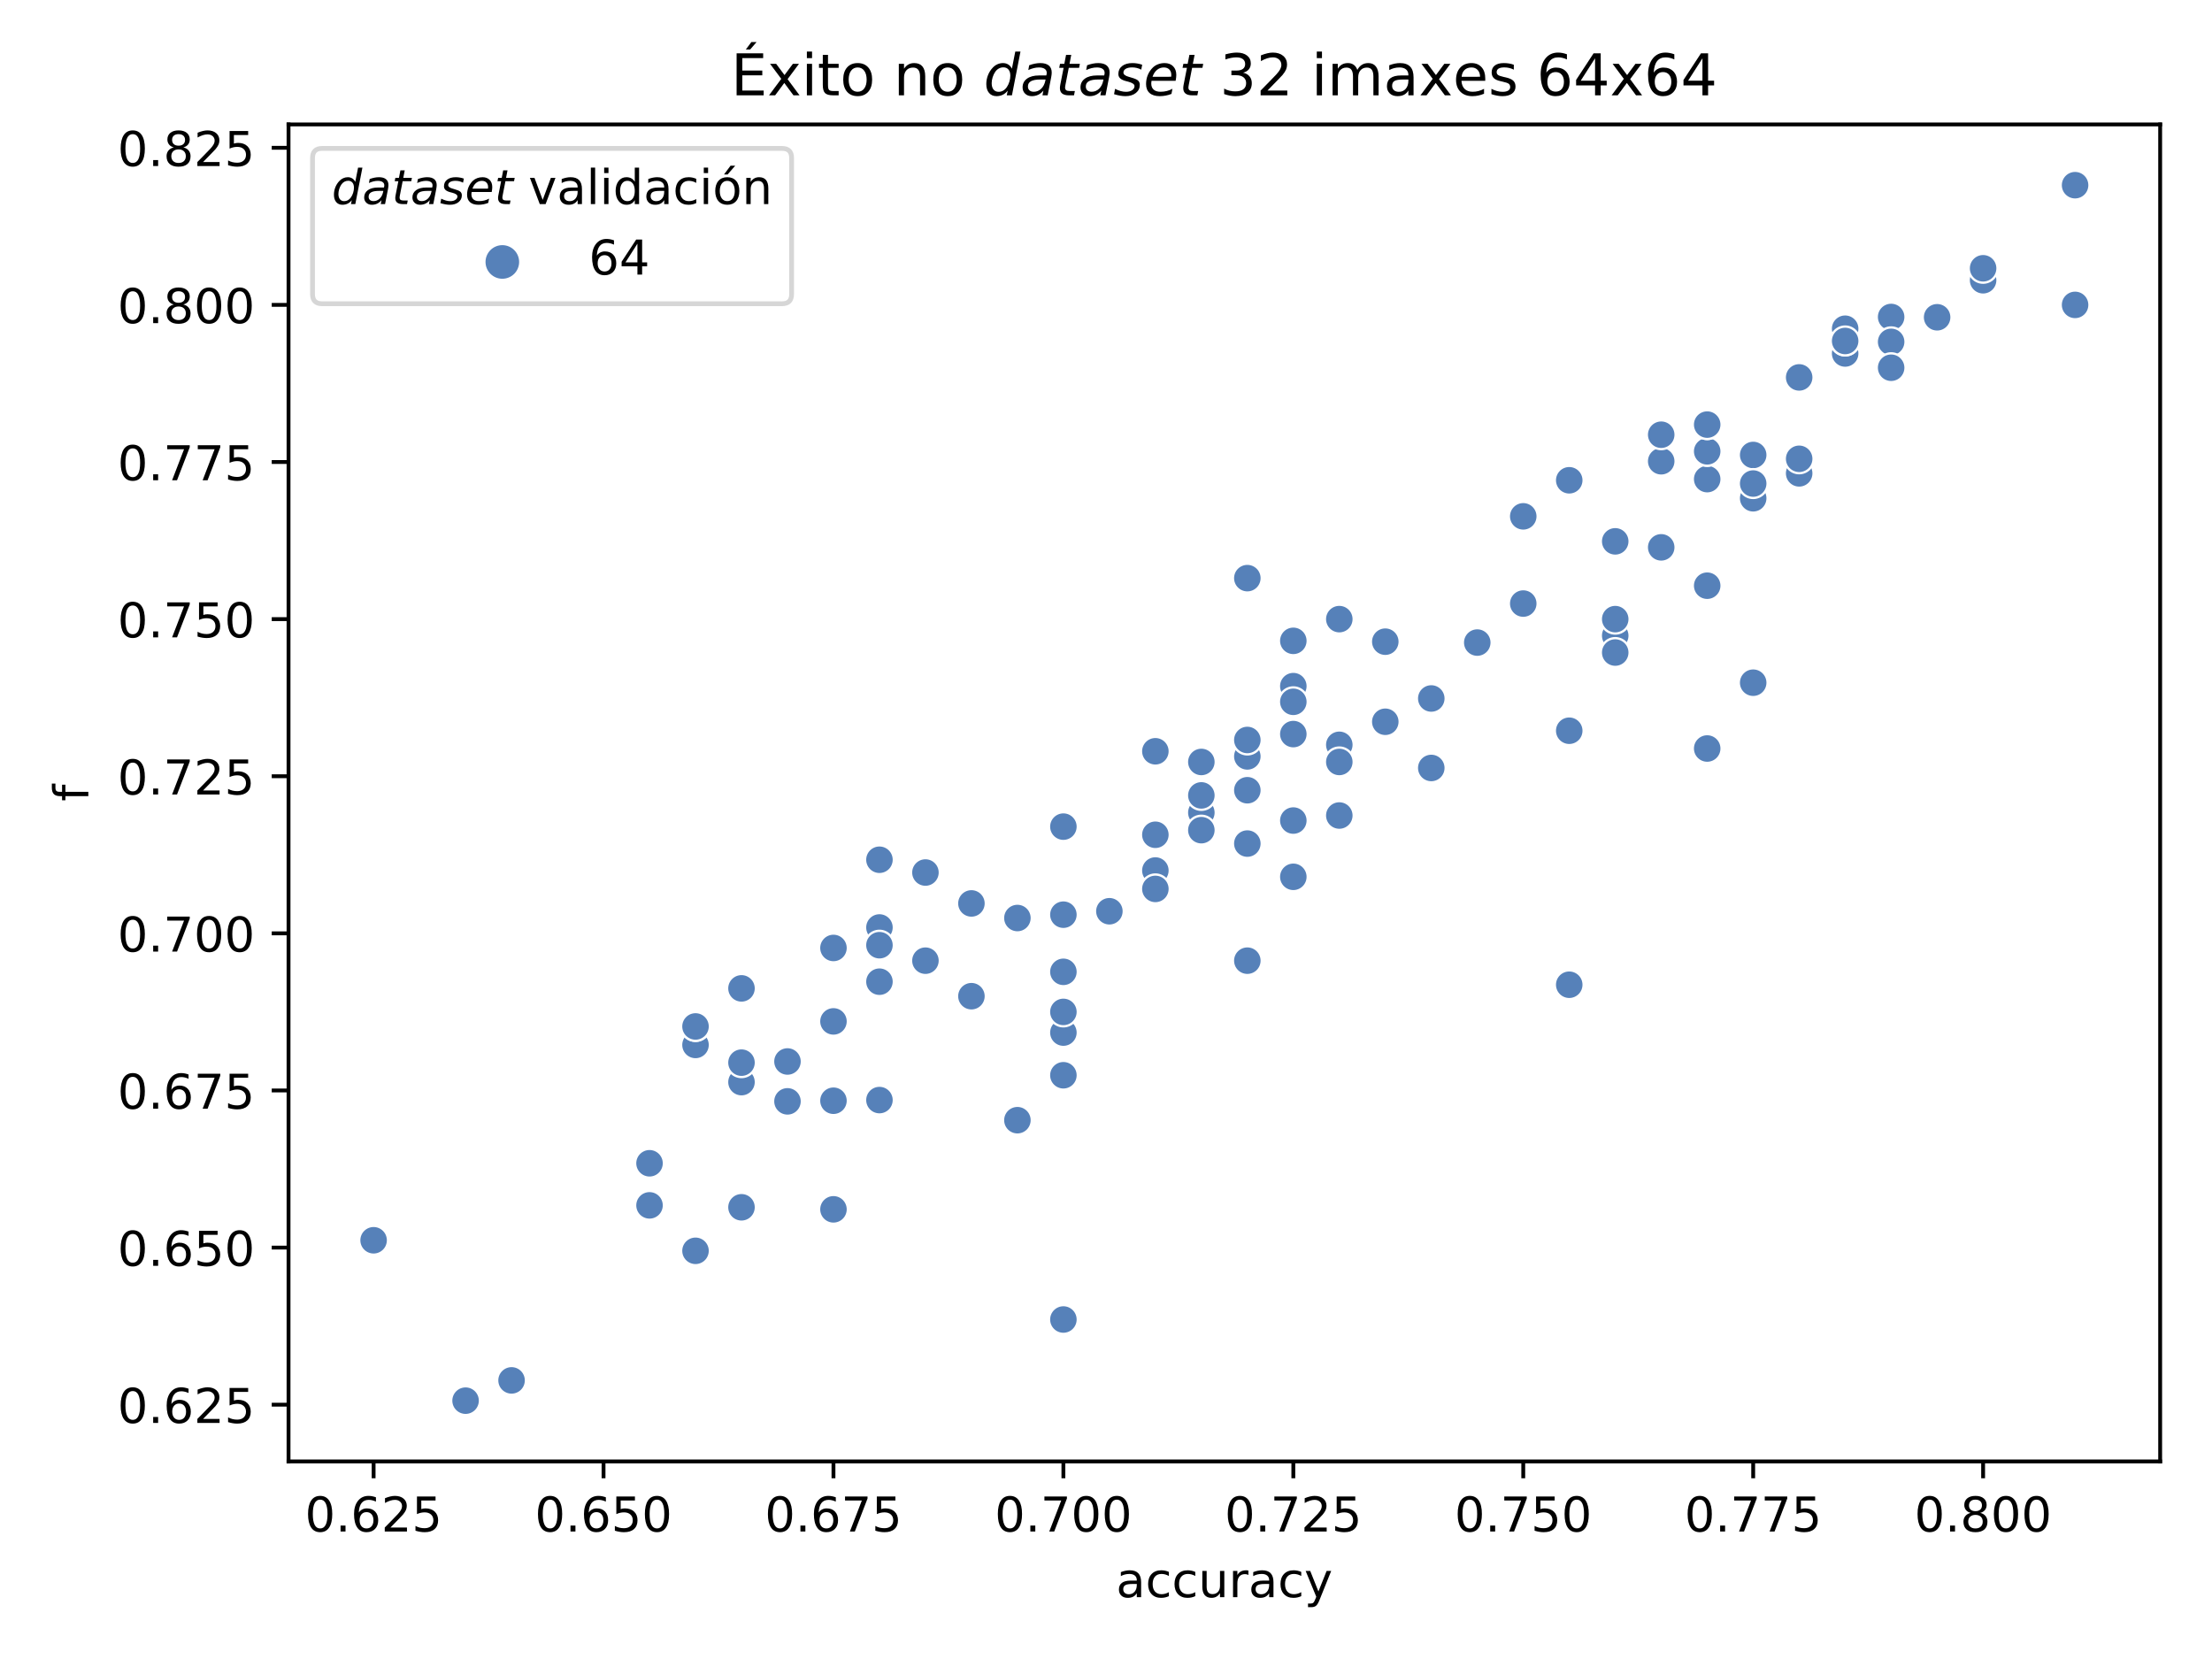 <?xml version="1.0" encoding="utf-8" standalone="no"?>
<!DOCTYPE svg PUBLIC "-//W3C//DTD SVG 1.1//EN"
  "http://www.w3.org/Graphics/SVG/1.1/DTD/svg11.dtd">
<!-- Created with matplotlib (https://matplotlib.org/) -->
<svg height="345.6pt" version="1.1" viewBox="0 0 460.8 345.6" width="460.8pt" xmlns="http://www.w3.org/2000/svg" xmlns:xlink="http://www.w3.org/1999/xlink">
 <defs>
  <style type="text/css">
*{stroke-linecap:butt;stroke-linejoin:round;}
  </style>
 </defs>
 <g id="figure_1">
  <g id="patch_1">
   <path d="M 0 345.6 
L 460.8 345.6 
L 460.8 0 
L 0 0 
z
" style="fill:#ffffff;"/>
  </g>
  <g id="axes_1">
   <g id="patch_2">
    <path d="M 60.106 304.444 
L 450 304.444 
L 450 25.918 
L 60.106 25.918 
z
" style="fill:#ffffff;"/>
   </g>
   <g id="PathCollection_1">
    <defs>
     <path d="M 0 3 
C 0.796 3 1.559 2.684 2.121 2.121 
C 2.684 1.559 3 0.796 3 0 
C 3 -0.796 2.684 -1.559 2.121 -2.121 
C 1.559 -2.684 0.796 -3 0 -3 
C -0.796 -3 -1.559 -2.684 -2.121 -2.121 
C -2.684 -1.559 -3 -0.796 -3 0 
C -3 0.796 -2.684 1.559 -2.121 2.121 
C -1.559 2.684 -0.796 3 0 3 
z
" id="C0_0_7fa4ba309f"/>
    </defs>
    <g clip-path="url(#pd3ec549fa6)">
     <use style="fill:#5681b9;stroke:#ffffff;stroke-width:0.48;" x="355.64" xlink:href="#C0_0_7fa4ba309f" y="99.809"/>
    </g>
    <g clip-path="url(#pd3ec549fa6)">
     <use style="fill:#5681b9;stroke:#ffffff;stroke-width:0.48;" x="326.901" xlink:href="#C0_0_7fa4ba309f" y="100.051"/>
    </g>
    <g clip-path="url(#pd3ec549fa6)">
     <use style="fill:#5681b9;stroke:#ffffff;stroke-width:0.48;" x="221.524" xlink:href="#C0_0_7fa4ba309f" y="274.878"/>
    </g>
    <g clip-path="url(#pd3ec549fa6)">
     <use style="fill:#5681b9;stroke:#ffffff;stroke-width:0.48;" x="432.278" xlink:href="#C0_0_7fa4ba309f" y="38.578"/>
    </g>
    <g clip-path="url(#pd3ec549fa6)">
     <use style="fill:#5681b9;stroke:#ffffff;stroke-width:0.48;" x="346.06" xlink:href="#C0_0_7fa4ba309f" y="96.088"/>
    </g>
    <g clip-path="url(#pd3ec549fa6)">
     <use style="fill:#5681b9;stroke:#ffffff;stroke-width:0.48;" x="269.423" xlink:href="#C0_0_7fa4ba309f" y="133.499"/>
    </g>
    <g clip-path="url(#pd3ec549fa6)">
     <use style="fill:#5681b9;stroke:#ffffff;stroke-width:0.48;" x="183.205" xlink:href="#C0_0_7fa4ba309f" y="179.101"/>
    </g>
    <g clip-path="url(#pd3ec549fa6)">
     <use style="fill:#5681b9;stroke:#ffffff;stroke-width:0.48;" x="326.901" xlink:href="#C0_0_7fa4ba309f" y="205.138"/>
    </g>
    <g clip-path="url(#pd3ec549fa6)">
     <use style="fill:#5681b9;stroke:#ffffff;stroke-width:0.48;" x="279.002" xlink:href="#C0_0_7fa4ba309f" y="169.887"/>
    </g>
    <g clip-path="url(#pd3ec549fa6)">
     <use style="fill:#5681b9;stroke:#ffffff;stroke-width:0.48;" x="259.843" xlink:href="#C0_0_7fa4ba309f" y="120.436"/>
    </g>
    <g clip-path="url(#pd3ec549fa6)">
     <use style="fill:#5681b9;stroke:#ffffff;stroke-width:0.48;" x="384.379" xlink:href="#C0_0_7fa4ba309f" y="73.635"/>
    </g>
    <g clip-path="url(#pd3ec549fa6)">
     <use style="fill:#5681b9;stroke:#ffffff;stroke-width:0.48;" x="77.829" xlink:href="#C0_0_7fa4ba309f" y="258.371"/>
    </g>
    <g clip-path="url(#pd3ec549fa6)">
     <use style="fill:#5681b9;stroke:#ffffff;stroke-width:0.48;" x="259.843" xlink:href="#C0_0_7fa4ba309f" y="164.621"/>
    </g>
    <g clip-path="url(#pd3ec549fa6)">
     <use style="fill:#5681b9;stroke:#ffffff;stroke-width:0.48;" x="211.944" xlink:href="#C0_0_7fa4ba309f" y="233.356"/>
    </g>
    <g clip-path="url(#pd3ec549fa6)">
     <use style="fill:#5681b9;stroke:#ffffff;stroke-width:0.48;" x="355.64" xlink:href="#C0_0_7fa4ba309f" y="122.011"/>
    </g>
    <g clip-path="url(#pd3ec549fa6)">
     <use style="fill:#5681b9;stroke:#ffffff;stroke-width:0.48;" x="326.901" xlink:href="#C0_0_7fa4ba309f" y="152.225"/>
    </g>
    <g clip-path="url(#pd3ec549fa6)">
     <use style="fill:#5681b9;stroke:#ffffff;stroke-width:0.48;" x="355.64" xlink:href="#C0_0_7fa4ba309f" y="155.928"/>
    </g>
    <g clip-path="url(#pd3ec549fa6)">
     <use style="fill:#5681b9;stroke:#ffffff;stroke-width:0.48;" x="259.843" xlink:href="#C0_0_7fa4ba309f" y="157.573"/>
    </g>
    <g clip-path="url(#pd3ec549fa6)">
     <use style="fill:#5681b9;stroke:#ffffff;stroke-width:0.48;" x="393.959" xlink:href="#C0_0_7fa4ba309f" y="66.033"/>
    </g>
    <g clip-path="url(#pd3ec549fa6)">
     <use style="fill:#5681b9;stroke:#ffffff;stroke-width:0.48;" x="355.64" xlink:href="#C0_0_7fa4ba309f" y="94.021"/>
    </g>
    <g clip-path="url(#pd3ec549fa6)">
     <use style="fill:#5681b9;stroke:#ffffff;stroke-width:0.48;" x="384.379" xlink:href="#C0_0_7fa4ba309f" y="71.032"/>
    </g>
    <g clip-path="url(#pd3ec549fa6)">
     <use style="fill:#5681b9;stroke:#ffffff;stroke-width:0.48;" x="259.843" xlink:href="#C0_0_7fa4ba309f" y="175.731"/>
    </g>
    <g clip-path="url(#pd3ec549fa6)">
     <use style="fill:#5681b9;stroke:#ffffff;stroke-width:0.48;" x="144.887" xlink:href="#C0_0_7fa4ba309f" y="260.568"/>
    </g>
    <g clip-path="url(#pd3ec549fa6)">
     <use style="fill:#5681b9;stroke:#ffffff;stroke-width:0.48;" x="298.162" xlink:href="#C0_0_7fa4ba309f" y="145.505"/>
    </g>
    <g clip-path="url(#pd3ec549fa6)">
     <use style="fill:#5681b9;stroke:#ffffff;stroke-width:0.48;" x="240.684" xlink:href="#C0_0_7fa4ba309f" y="181.342"/>
    </g>
    <g clip-path="url(#pd3ec549fa6)">
     <use style="fill:#5681b9;stroke:#ffffff;stroke-width:0.48;" x="240.684" xlink:href="#C0_0_7fa4ba309f" y="181.342"/>
    </g>
    <g clip-path="url(#pd3ec549fa6)">
     <use style="fill:#5681b9;stroke:#ffffff;stroke-width:0.48;" x="240.684" xlink:href="#C0_0_7fa4ba309f" y="185.177"/>
    </g>
    <g clip-path="url(#pd3ec549fa6)">
     <use style="fill:#5681b9;stroke:#ffffff;stroke-width:0.48;" x="154.466" xlink:href="#C0_0_7fa4ba309f" y="205.897"/>
    </g>
    <g clip-path="url(#pd3ec549fa6)">
     <use style="fill:#5681b9;stroke:#ffffff;stroke-width:0.48;" x="221.524" xlink:href="#C0_0_7fa4ba309f" y="210.799"/>
    </g>
    <g clip-path="url(#pd3ec549fa6)">
     <use style="fill:#5681b9;stroke:#ffffff;stroke-width:0.48;" x="135.307" xlink:href="#C0_0_7fa4ba309f" y="251.1"/>
    </g>
    <g clip-path="url(#pd3ec549fa6)">
     <use style="fill:#5681b9;stroke:#ffffff;stroke-width:0.48;" x="384.379" xlink:href="#C0_0_7fa4ba309f" y="68.479"/>
    </g>
    <g clip-path="url(#pd3ec549fa6)">
     <use style="fill:#5681b9;stroke:#ffffff;stroke-width:0.48;" x="384.379" xlink:href="#C0_0_7fa4ba309f" y="71.032"/>
    </g>
    <g clip-path="url(#pd3ec549fa6)">
     <use style="fill:#5681b9;stroke:#ffffff;stroke-width:0.48;" x="346.06" xlink:href="#C0_0_7fa4ba309f" y="114.022"/>
    </g>
    <g clip-path="url(#pd3ec549fa6)">
     <use style="fill:#5681b9;stroke:#ffffff;stroke-width:0.48;" x="183.205" xlink:href="#C0_0_7fa4ba309f" y="204.504"/>
    </g>
    <g clip-path="url(#pd3ec549fa6)">
     <use style="fill:#5681b9;stroke:#ffffff;stroke-width:0.48;" x="202.365" xlink:href="#C0_0_7fa4ba309f" y="207.526"/>
    </g>
    <g clip-path="url(#pd3ec549fa6)">
     <use style="fill:#5681b9;stroke:#ffffff;stroke-width:0.48;" x="374.799" xlink:href="#C0_0_7fa4ba309f" y="98.607"/>
    </g>
    <g clip-path="url(#pd3ec549fa6)">
     <use style="fill:#5681b9;stroke:#ffffff;stroke-width:0.48;" x="374.799" xlink:href="#C0_0_7fa4ba309f" y="78.621"/>
    </g>
    <g clip-path="url(#pd3ec549fa6)">
     <use style="fill:#5681b9;stroke:#ffffff;stroke-width:0.48;" x="403.538" xlink:href="#C0_0_7fa4ba309f" y="66.095"/>
    </g>
    <g clip-path="url(#pd3ec549fa6)">
     <use style="fill:#5681b9;stroke:#ffffff;stroke-width:0.48;" x="279.002" xlink:href="#C0_0_7fa4ba309f" y="128.975"/>
    </g>
    <g clip-path="url(#pd3ec549fa6)">
     <use style="fill:#5681b9;stroke:#ffffff;stroke-width:0.48;" x="144.887" xlink:href="#C0_0_7fa4ba309f" y="217.681"/>
    </g>
    <g clip-path="url(#pd3ec549fa6)">
     <use style="fill:#5681b9;stroke:#ffffff;stroke-width:0.48;" x="269.423" xlink:href="#C0_0_7fa4ba309f" y="142.935"/>
    </g>
    <g clip-path="url(#pd3ec549fa6)">
     <use style="fill:#5681b9;stroke:#ffffff;stroke-width:0.48;" x="317.321" xlink:href="#C0_0_7fa4ba309f" y="107.563"/>
    </g>
    <g clip-path="url(#pd3ec549fa6)">
     <use style="fill:#5681b9;stroke:#ffffff;stroke-width:0.48;" x="183.205" xlink:href="#C0_0_7fa4ba309f" y="229.167"/>
    </g>
    <g clip-path="url(#pd3ec549fa6)">
     <use style="fill:#5681b9;stroke:#ffffff;stroke-width:0.48;" x="240.684" xlink:href="#C0_0_7fa4ba309f" y="173.898"/>
    </g>
    <g clip-path="url(#pd3ec549fa6)">
     <use style="fill:#5681b9;stroke:#ffffff;stroke-width:0.48;" x="365.22" xlink:href="#C0_0_7fa4ba309f" y="142.218"/>
    </g>
    <g clip-path="url(#pd3ec549fa6)">
     <use style="fill:#5681b9;stroke:#ffffff;stroke-width:0.48;" x="298.162" xlink:href="#C0_0_7fa4ba309f" y="159.982"/>
    </g>
    <g clip-path="url(#pd3ec549fa6)">
     <use style="fill:#5681b9;stroke:#ffffff;stroke-width:0.48;" x="173.626" xlink:href="#C0_0_7fa4ba309f" y="197.478"/>
    </g>
    <g clip-path="url(#pd3ec549fa6)">
     <use style="fill:#5681b9;stroke:#ffffff;stroke-width:0.48;" x="288.582" xlink:href="#C0_0_7fa4ba309f" y="133.673"/>
    </g>
    <g clip-path="url(#pd3ec549fa6)">
     <use style="fill:#5681b9;stroke:#ffffff;stroke-width:0.48;" x="365.22" xlink:href="#C0_0_7fa4ba309f" y="94.779"/>
    </g>
    <g clip-path="url(#pd3ec549fa6)">
     <use style="fill:#5681b9;stroke:#ffffff;stroke-width:0.48;" x="259.843" xlink:href="#C0_0_7fa4ba309f" y="200.126"/>
    </g>
    <g clip-path="url(#pd3ec549fa6)">
     <use style="fill:#5681b9;stroke:#ffffff;stroke-width:0.48;" x="250.263" xlink:href="#C0_0_7fa4ba309f" y="169.282"/>
    </g>
    <g clip-path="url(#pd3ec549fa6)">
     <use style="fill:#5681b9;stroke:#ffffff;stroke-width:0.48;" x="183.205" xlink:href="#C0_0_7fa4ba309f" y="193.21"/>
    </g>
    <g clip-path="url(#pd3ec549fa6)">
     <use style="fill:#5681b9;stroke:#ffffff;stroke-width:0.48;" x="192.785" xlink:href="#C0_0_7fa4ba309f" y="200.126"/>
    </g>
    <g clip-path="url(#pd3ec549fa6)">
     <use style="fill:#5681b9;stroke:#ffffff;stroke-width:0.48;" x="250.263" xlink:href="#C0_0_7fa4ba309f" y="165.696"/>
    </g>
    <g clip-path="url(#pd3ec549fa6)">
     <use style="fill:#5681b9;stroke:#ffffff;stroke-width:0.48;" x="355.64" xlink:href="#C0_0_7fa4ba309f" y="94.021"/>
    </g>
    <g clip-path="url(#pd3ec549fa6)">
     <use style="fill:#5681b9;stroke:#ffffff;stroke-width:0.48;" x="336.481" xlink:href="#C0_0_7fa4ba309f" y="132.42"/>
    </g>
    <g clip-path="url(#pd3ec549fa6)">
     <use style="fill:#5681b9;stroke:#ffffff;stroke-width:0.48;" x="336.481" xlink:href="#C0_0_7fa4ba309f" y="128.975"/>
    </g>
    <g clip-path="url(#pd3ec549fa6)">
     <use style="fill:#5681b9;stroke:#ffffff;stroke-width:0.48;" x="221.524" xlink:href="#C0_0_7fa4ba309f" y="202.449"/>
    </g>
    <g clip-path="url(#pd3ec549fa6)">
     <use style="fill:#5681b9;stroke:#ffffff;stroke-width:0.48;" x="173.626" xlink:href="#C0_0_7fa4ba309f" y="251.927"/>
    </g>
    <g clip-path="url(#pd3ec549fa6)">
     <use style="fill:#5681b9;stroke:#ffffff;stroke-width:0.48;" x="269.423" xlink:href="#C0_0_7fa4ba309f" y="152.923"/>
    </g>
    <g clip-path="url(#pd3ec549fa6)">
     <use style="fill:#5681b9;stroke:#ffffff;stroke-width:0.48;" x="269.423" xlink:href="#C0_0_7fa4ba309f" y="182.658"/>
    </g>
    <g clip-path="url(#pd3ec549fa6)">
     <use style="fill:#5681b9;stroke:#ffffff;stroke-width:0.48;" x="269.423" xlink:href="#C0_0_7fa4ba309f" y="142.935"/>
    </g>
    <g clip-path="url(#pd3ec549fa6)">
     <use style="fill:#5681b9;stroke:#ffffff;stroke-width:0.48;" x="393.959" xlink:href="#C0_0_7fa4ba309f" y="66.033"/>
    </g>
    <g clip-path="url(#pd3ec549fa6)">
     <use style="fill:#5681b9;stroke:#ffffff;stroke-width:0.48;" x="259.843" xlink:href="#C0_0_7fa4ba309f" y="157.573"/>
    </g>
    <g clip-path="url(#pd3ec549fa6)">
     <use style="fill:#5681b9;stroke:#ffffff;stroke-width:0.48;" x="202.365" xlink:href="#C0_0_7fa4ba309f" y="188.2"/>
    </g>
    <g clip-path="url(#pd3ec549fa6)">
     <use style="fill:#5681b9;stroke:#ffffff;stroke-width:0.48;" x="144.887" xlink:href="#C0_0_7fa4ba309f" y="213.829"/>
    </g>
    <g clip-path="url(#pd3ec549fa6)">
     <use style="fill:#5681b9;stroke:#ffffff;stroke-width:0.48;" x="154.466" xlink:href="#C0_0_7fa4ba309f" y="225.424"/>
    </g>
    <g clip-path="url(#pd3ec549fa6)">
     <use style="fill:#5681b9;stroke:#ffffff;stroke-width:0.48;" x="336.481" xlink:href="#C0_0_7fa4ba309f" y="112.772"/>
    </g>
    <g clip-path="url(#pd3ec549fa6)">
     <use style="fill:#5681b9;stroke:#ffffff;stroke-width:0.48;" x="144.887" xlink:href="#C0_0_7fa4ba309f" y="213.829"/>
    </g>
    <g clip-path="url(#pd3ec549fa6)">
     <use style="fill:#5681b9;stroke:#ffffff;stroke-width:0.48;" x="173.626" xlink:href="#C0_0_7fa4ba309f" y="229.302"/>
    </g>
    <g clip-path="url(#pd3ec549fa6)">
     <use style="fill:#5681b9;stroke:#ffffff;stroke-width:0.48;" x="288.582" xlink:href="#C0_0_7fa4ba309f" y="150.356"/>
    </g>
    <g clip-path="url(#pd3ec549fa6)">
     <use style="fill:#5681b9;stroke:#ffffff;stroke-width:0.48;" x="307.741" xlink:href="#C0_0_7fa4ba309f" y="133.86"/>
    </g>
    <g clip-path="url(#pd3ec549fa6)">
     <use style="fill:#5681b9;stroke:#ffffff;stroke-width:0.48;" x="221.524" xlink:href="#C0_0_7fa4ba309f" y="215.105"/>
    </g>
    <g clip-path="url(#pd3ec549fa6)">
     <use style="fill:#5681b9;stroke:#ffffff;stroke-width:0.48;" x="393.959" xlink:href="#C0_0_7fa4ba309f" y="71.216"/>
    </g>
    <g clip-path="url(#pd3ec549fa6)">
     <use style="fill:#5681b9;stroke:#ffffff;stroke-width:0.48;" x="192.785" xlink:href="#C0_0_7fa4ba309f" y="181.764"/>
    </g>
    <g clip-path="url(#pd3ec549fa6)">
     <use style="fill:#5681b9;stroke:#ffffff;stroke-width:0.48;" x="259.843" xlink:href="#C0_0_7fa4ba309f" y="157.573"/>
    </g>
    <g clip-path="url(#pd3ec549fa6)">
     <use style="fill:#5681b9;stroke:#ffffff;stroke-width:0.48;" x="365.22" xlink:href="#C0_0_7fa4ba309f" y="103.798"/>
    </g>
    <g clip-path="url(#pd3ec549fa6)">
     <use style="fill:#5681b9;stroke:#ffffff;stroke-width:0.48;" x="192.785" xlink:href="#C0_0_7fa4ba309f" y="200.126"/>
    </g>
    <g clip-path="url(#pd3ec549fa6)">
     <use style="fill:#5681b9;stroke:#ffffff;stroke-width:0.48;" x="365.22" xlink:href="#C0_0_7fa4ba309f" y="100.731"/>
    </g>
    <g clip-path="url(#pd3ec549fa6)">
     <use style="fill:#5681b9;stroke:#ffffff;stroke-width:0.48;" x="413.118" xlink:href="#C0_0_7fa4ba309f" y="58.381"/>
    </g>
    <g clip-path="url(#pd3ec549fa6)">
     <use style="fill:#5681b9;stroke:#ffffff;stroke-width:0.48;" x="317.321" xlink:href="#C0_0_7fa4ba309f" y="125.734"/>
    </g>
    <g clip-path="url(#pd3ec549fa6)">
     <use style="fill:#5681b9;stroke:#ffffff;stroke-width:0.48;" x="250.263" xlink:href="#C0_0_7fa4ba309f" y="158.729"/>
    </g>
    <g clip-path="url(#pd3ec549fa6)">
     <use style="fill:#5681b9;stroke:#ffffff;stroke-width:0.48;" x="279.002" xlink:href="#C0_0_7fa4ba309f" y="155.158"/>
    </g>
    <g clip-path="url(#pd3ec549fa6)">
     <use style="fill:#5681b9;stroke:#ffffff;stroke-width:0.48;" x="269.423" xlink:href="#C0_0_7fa4ba309f" y="146.201"/>
    </g>
    <g clip-path="url(#pd3ec549fa6)">
     <use style="fill:#5681b9;stroke:#ffffff;stroke-width:0.48;" x="413.118" xlink:href="#C0_0_7fa4ba309f" y="55.889"/>
    </g>
    <g clip-path="url(#pd3ec549fa6)">
     <use style="fill:#5681b9;stroke:#ffffff;stroke-width:0.48;" x="374.799" xlink:href="#C0_0_7fa4ba309f" y="78.621"/>
    </g>
    <g clip-path="url(#pd3ec549fa6)">
     <use style="fill:#5681b9;stroke:#ffffff;stroke-width:0.48;" x="221.524" xlink:href="#C0_0_7fa4ba309f" y="172.202"/>
    </g>
    <g clip-path="url(#pd3ec549fa6)">
     <use style="fill:#5681b9;stroke:#ffffff;stroke-width:0.48;" x="164.046" xlink:href="#C0_0_7fa4ba309f" y="229.432"/>
    </g>
    <g clip-path="url(#pd3ec549fa6)">
     <use style="fill:#5681b9;stroke:#ffffff;stroke-width:0.48;" x="96.988" xlink:href="#C0_0_7fa4ba309f" y="291.783"/>
    </g>
    <g clip-path="url(#pd3ec549fa6)">
     <use style="fill:#5681b9;stroke:#ffffff;stroke-width:0.48;" x="250.263" xlink:href="#C0_0_7fa4ba309f" y="172.94"/>
    </g>
    <g clip-path="url(#pd3ec549fa6)">
     <use style="fill:#5681b9;stroke:#ffffff;stroke-width:0.48;" x="221.524" xlink:href="#C0_0_7fa4ba309f" y="210.799"/>
    </g>
    <g clip-path="url(#pd3ec549fa6)">
     <use style="fill:#5681b9;stroke:#ffffff;stroke-width:0.48;" x="183.205" xlink:href="#C0_0_7fa4ba309f" y="196.904"/>
    </g>
    <g clip-path="url(#pd3ec549fa6)">
     <use style="fill:#5681b9;stroke:#ffffff;stroke-width:0.48;" x="173.626" xlink:href="#C0_0_7fa4ba309f" y="212.775"/>
    </g>
    <g clip-path="url(#pd3ec549fa6)">
     <use style="fill:#5681b9;stroke:#ffffff;stroke-width:0.48;" x="135.307" xlink:href="#C0_0_7fa4ba309f" y="242.331"/>
    </g>
    <g clip-path="url(#pd3ec549fa6)">
     <use style="fill:#5681b9;stroke:#ffffff;stroke-width:0.48;" x="346.06" xlink:href="#C0_0_7fa4ba309f" y="90.559"/>
    </g>
    <g clip-path="url(#pd3ec549fa6)">
     <use style="fill:#5681b9;stroke:#ffffff;stroke-width:0.48;" x="269.423" xlink:href="#C0_0_7fa4ba309f" y="170.936"/>
    </g>
    <g clip-path="url(#pd3ec549fa6)">
     <use style="fill:#5681b9;stroke:#ffffff;stroke-width:0.48;" x="164.046" xlink:href="#C0_0_7fa4ba309f" y="221.126"/>
    </g>
    <g clip-path="url(#pd3ec549fa6)">
     <use style="fill:#5681b9;stroke:#ffffff;stroke-width:0.48;" x="317.321" xlink:href="#C0_0_7fa4ba309f" y="125.734"/>
    </g>
    <g clip-path="url(#pd3ec549fa6)">
     <use style="fill:#5681b9;stroke:#ffffff;stroke-width:0.48;" x="211.944" xlink:href="#C0_0_7fa4ba309f" y="191.241"/>
    </g>
    <g clip-path="url(#pd3ec549fa6)">
     <use style="fill:#5681b9;stroke:#ffffff;stroke-width:0.48;" x="336.481" xlink:href="#C0_0_7fa4ba309f" y="135.938"/>
    </g>
    <g clip-path="url(#pd3ec549fa6)">
     <use style="fill:#5681b9;stroke:#ffffff;stroke-width:0.48;" x="240.684" xlink:href="#C0_0_7fa4ba309f" y="156.504"/>
    </g>
    <g clip-path="url(#pd3ec549fa6)">
     <use style="fill:#5681b9;stroke:#ffffff;stroke-width:0.48;" x="154.466" xlink:href="#C0_0_7fa4ba309f" y="251.501"/>
    </g>
    <g clip-path="url(#pd3ec549fa6)">
     <use style="fill:#5681b9;stroke:#ffffff;stroke-width:0.48;" x="432.278" xlink:href="#C0_0_7fa4ba309f" y="63.515"/>
    </g>
    <g clip-path="url(#pd3ec549fa6)">
     <use style="fill:#5681b9;stroke:#ffffff;stroke-width:0.48;" x="221.524" xlink:href="#C0_0_7fa4ba309f" y="190.545"/>
    </g>
    <g clip-path="url(#pd3ec549fa6)">
     <use style="fill:#5681b9;stroke:#ffffff;stroke-width:0.48;" x="279.002" xlink:href="#C0_0_7fa4ba309f" y="158.729"/>
    </g>
    <g clip-path="url(#pd3ec549fa6)">
     <use style="fill:#5681b9;stroke:#ffffff;stroke-width:0.48;" x="183.205" xlink:href="#C0_0_7fa4ba309f" y="229.167"/>
    </g>
    <g clip-path="url(#pd3ec549fa6)">
     <use style="fill:#5681b9;stroke:#ffffff;stroke-width:0.48;" x="374.799" xlink:href="#C0_0_7fa4ba309f" y="95.577"/>
    </g>
    <g clip-path="url(#pd3ec549fa6)">
     <use style="fill:#5681b9;stroke:#ffffff;stroke-width:0.48;" x="221.524" xlink:href="#C0_0_7fa4ba309f" y="223.996"/>
    </g>
    <g clip-path="url(#pd3ec549fa6)">
     <use style="fill:#5681b9;stroke:#ffffff;stroke-width:0.48;" x="393.959" xlink:href="#C0_0_7fa4ba309f" y="76.607"/>
    </g>
    <g clip-path="url(#pd3ec549fa6)">
     <use style="fill:#5681b9;stroke:#ffffff;stroke-width:0.48;" x="259.843" xlink:href="#C0_0_7fa4ba309f" y="154.151"/>
    </g>
    <g clip-path="url(#pd3ec549fa6)">
     <use style="fill:#5681b9;stroke:#ffffff;stroke-width:0.48;" x="154.466" xlink:href="#C0_0_7fa4ba309f" y="221.369"/>
    </g>
    <g clip-path="url(#pd3ec549fa6)">
     <use style="fill:#5681b9;stroke:#ffffff;stroke-width:0.48;" x="106.568" xlink:href="#C0_0_7fa4ba309f" y="287.561"/>
    </g>
    <g clip-path="url(#pd3ec549fa6)">
     <use style="fill:#5681b9;stroke:#ffffff;stroke-width:0.48;" x="231.104" xlink:href="#C0_0_7fa4ba309f" y="189.829"/>
    </g>
    <g clip-path="url(#pd3ec549fa6)">
     <use style="fill:#5681b9;stroke:#ffffff;stroke-width:0.48;" x="355.64" xlink:href="#C0_0_7fa4ba309f" y="88.452"/>
    </g>
    <g clip-path="url(#pd3ec549fa6)">
     <use style="fill:#5681b9;stroke:#ffffff;stroke-width:0.48;" x="355.64" xlink:href="#C0_0_7fa4ba309f" y="88.452"/>
    </g>
   </g>
   <g id="PathCollection_2"/>
   <g id="matplotlib.axis_1">
    <g id="xtick_1">
     <g id="line2d_1">
      <defs>
       <path d="M 0 0 
L 0 3.5 
" id="ma231763ccf" style="stroke:#000000;stroke-width:0.8;"/>
      </defs>
      <g>
       <use style="stroke:#000000;stroke-width:0.8;" x="77.829" xlink:href="#ma231763ccf" y="304.444"/>
      </g>
     </g>
     <g id="text_1">
      <!-- 0.625 -->
      <defs>
       <path d="M 31.781 66.406 
Q 24.172 66.406 20.328 58.906 
Q 16.5 51.422 16.5 36.375 
Q 16.5 21.391 20.328 13.891 
Q 24.172 6.391 31.781 6.391 
Q 39.453 6.391 43.281 13.891 
Q 47.125 21.391 47.125 36.375 
Q 47.125 51.422 43.281 58.906 
Q 39.453 66.406 31.781 66.406 
z
M 31.781 74.219 
Q 44.047 74.219 50.516 64.516 
Q 56.984 54.828 56.984 36.375 
Q 56.984 17.969 50.516 8.266 
Q 44.047 -1.422 31.781 -1.422 
Q 19.531 -1.422 13.062 8.266 
Q 6.594 17.969 6.594 36.375 
Q 6.594 54.828 13.062 64.516 
Q 19.531 74.219 31.781 74.219 
z
" id="DejaVuSans-48"/>
       <path d="M 10.688 12.406 
L 21 12.406 
L 21 0 
L 10.688 0 
z
" id="DejaVuSans-46"/>
       <path d="M 33.016 40.375 
Q 26.375 40.375 22.484 35.828 
Q 18.609 31.297 18.609 23.391 
Q 18.609 15.531 22.484 10.953 
Q 26.375 6.391 33.016 6.391 
Q 39.656 6.391 43.531 10.953 
Q 47.406 15.531 47.406 23.391 
Q 47.406 31.297 43.531 35.828 
Q 39.656 40.375 33.016 40.375 
z
M 52.594 71.297 
L 52.594 62.312 
Q 48.875 64.062 45.094 64.984 
Q 41.312 65.922 37.594 65.922 
Q 27.828 65.922 22.672 59.328 
Q 17.531 52.734 16.797 39.406 
Q 19.672 43.656 24.016 45.922 
Q 28.375 48.188 33.594 48.188 
Q 44.578 48.188 50.953 41.516 
Q 57.328 34.859 57.328 23.391 
Q 57.328 12.156 50.688 5.359 
Q 44.047 -1.422 33.016 -1.422 
Q 20.359 -1.422 13.672 8.266 
Q 6.984 17.969 6.984 36.375 
Q 6.984 53.656 15.188 63.938 
Q 23.391 74.219 37.203 74.219 
Q 40.922 74.219 44.703 73.484 
Q 48.484 72.75 52.594 71.297 
z
" id="DejaVuSans-54"/>
       <path d="M 19.188 8.297 
L 53.609 8.297 
L 53.609 0 
L 7.328 0 
L 7.328 8.297 
Q 12.938 14.109 22.625 23.891 
Q 32.328 33.688 34.812 36.531 
Q 39.547 41.844 41.422 45.531 
Q 43.312 49.219 43.312 52.781 
Q 43.312 58.594 39.234 62.25 
Q 35.156 65.922 28.609 65.922 
Q 23.969 65.922 18.812 64.312 
Q 13.672 62.703 7.812 59.422 
L 7.812 69.391 
Q 13.766 71.781 18.938 73 
Q 24.125 74.219 28.422 74.219 
Q 39.75 74.219 46.484 68.547 
Q 53.219 62.891 53.219 53.422 
Q 53.219 48.922 51.531 44.891 
Q 49.859 40.875 45.406 35.406 
Q 44.188 33.984 37.641 27.219 
Q 31.109 20.453 19.188 8.297 
z
" id="DejaVuSans-50"/>
       <path d="M 10.797 72.906 
L 49.516 72.906 
L 49.516 64.594 
L 19.828 64.594 
L 19.828 46.734 
Q 21.969 47.469 24.109 47.828 
Q 26.266 48.188 28.422 48.188 
Q 40.625 48.188 47.75 41.5 
Q 54.891 34.812 54.891 23.391 
Q 54.891 11.625 47.562 5.094 
Q 40.234 -1.422 26.906 -1.422 
Q 22.312 -1.422 17.547 -0.641 
Q 12.797 0.141 7.719 1.703 
L 7.719 11.625 
Q 12.109 9.234 16.797 8.062 
Q 21.484 6.891 26.703 6.891 
Q 35.156 6.891 40.078 11.328 
Q 45.016 15.766 45.016 23.391 
Q 45.016 31 40.078 35.438 
Q 35.156 39.891 26.703 39.891 
Q 22.75 39.891 18.812 39.016 
Q 14.891 38.141 10.797 36.281 
z
" id="DejaVuSans-53"/>
      </defs>
      <g transform="translate(63.515 319.042)scale(0.1 -0.1)">
       <use xlink:href="#DejaVuSans-48"/>
       <use x="63.623" xlink:href="#DejaVuSans-46"/>
       <use x="95.41" xlink:href="#DejaVuSans-54"/>
       <use x="159.033" xlink:href="#DejaVuSans-50"/>
       <use x="222.656" xlink:href="#DejaVuSans-53"/>
      </g>
     </g>
    </g>
    <g id="xtick_2">
     <g id="line2d_2">
      <g>
       <use style="stroke:#000000;stroke-width:0.8;" x="125.727" xlink:href="#ma231763ccf" y="304.444"/>
      </g>
     </g>
     <g id="text_2">
      <!-- 0.650 -->
      <g transform="translate(111.413 319.042)scale(0.1 -0.1)">
       <use xlink:href="#DejaVuSans-48"/>
       <use x="63.623" xlink:href="#DejaVuSans-46"/>
       <use x="95.41" xlink:href="#DejaVuSans-54"/>
       <use x="159.033" xlink:href="#DejaVuSans-53"/>
       <use x="222.656" xlink:href="#DejaVuSans-48"/>
      </g>
     </g>
    </g>
    <g id="xtick_3">
     <g id="line2d_3">
      <g>
       <use style="stroke:#000000;stroke-width:0.8;" x="173.626" xlink:href="#ma231763ccf" y="304.444"/>
      </g>
     </g>
     <g id="text_3">
      <!-- 0.675 -->
      <defs>
       <path d="M 8.203 72.906 
L 55.078 72.906 
L 55.078 68.703 
L 28.609 0 
L 18.312 0 
L 43.219 64.594 
L 8.203 64.594 
z
" id="DejaVuSans-55"/>
      </defs>
      <g transform="translate(159.312 319.042)scale(0.1 -0.1)">
       <use xlink:href="#DejaVuSans-48"/>
       <use x="63.623" xlink:href="#DejaVuSans-46"/>
       <use x="95.41" xlink:href="#DejaVuSans-54"/>
       <use x="159.033" xlink:href="#DejaVuSans-55"/>
       <use x="222.656" xlink:href="#DejaVuSans-53"/>
      </g>
     </g>
    </g>
    <g id="xtick_4">
     <g id="line2d_4">
      <g>
       <use style="stroke:#000000;stroke-width:0.8;" x="221.524" xlink:href="#ma231763ccf" y="304.444"/>
      </g>
     </g>
     <g id="text_4">
      <!-- 0.700 -->
      <g transform="translate(207.21 319.042)scale(0.1 -0.1)">
       <use xlink:href="#DejaVuSans-48"/>
       <use x="63.623" xlink:href="#DejaVuSans-46"/>
       <use x="95.41" xlink:href="#DejaVuSans-55"/>
       <use x="159.033" xlink:href="#DejaVuSans-48"/>
       <use x="222.656" xlink:href="#DejaVuSans-48"/>
      </g>
     </g>
    </g>
    <g id="xtick_5">
     <g id="line2d_5">
      <g>
       <use style="stroke:#000000;stroke-width:0.8;" x="269.423" xlink:href="#ma231763ccf" y="304.444"/>
      </g>
     </g>
     <g id="text_5">
      <!-- 0.725 -->
      <g transform="translate(255.109 319.042)scale(0.1 -0.1)">
       <use xlink:href="#DejaVuSans-48"/>
       <use x="63.623" xlink:href="#DejaVuSans-46"/>
       <use x="95.41" xlink:href="#DejaVuSans-55"/>
       <use x="159.033" xlink:href="#DejaVuSans-50"/>
       <use x="222.656" xlink:href="#DejaVuSans-53"/>
      </g>
     </g>
    </g>
    <g id="xtick_6">
     <g id="line2d_6">
      <g>
       <use style="stroke:#000000;stroke-width:0.8;" x="317.321" xlink:href="#ma231763ccf" y="304.444"/>
      </g>
     </g>
     <g id="text_6">
      <!-- 0.750 -->
      <g transform="translate(303.007 319.042)scale(0.1 -0.1)">
       <use xlink:href="#DejaVuSans-48"/>
       <use x="63.623" xlink:href="#DejaVuSans-46"/>
       <use x="95.41" xlink:href="#DejaVuSans-55"/>
       <use x="159.033" xlink:href="#DejaVuSans-53"/>
       <use x="222.656" xlink:href="#DejaVuSans-48"/>
      </g>
     </g>
    </g>
    <g id="xtick_7">
     <g id="line2d_7">
      <g>
       <use style="stroke:#000000;stroke-width:0.8;" x="365.22" xlink:href="#ma231763ccf" y="304.444"/>
      </g>
     </g>
     <g id="text_7">
      <!-- 0.775 -->
      <g transform="translate(350.906 319.042)scale(0.1 -0.1)">
       <use xlink:href="#DejaVuSans-48"/>
       <use x="63.623" xlink:href="#DejaVuSans-46"/>
       <use x="95.41" xlink:href="#DejaVuSans-55"/>
       <use x="159.033" xlink:href="#DejaVuSans-55"/>
       <use x="222.656" xlink:href="#DejaVuSans-53"/>
      </g>
     </g>
    </g>
    <g id="xtick_8">
     <g id="line2d_8">
      <g>
       <use style="stroke:#000000;stroke-width:0.8;" x="413.118" xlink:href="#ma231763ccf" y="304.444"/>
      </g>
     </g>
     <g id="text_8">
      <!-- 0.800 -->
      <defs>
       <path d="M 31.781 34.625 
Q 24.75 34.625 20.719 30.859 
Q 16.703 27.094 16.703 20.516 
Q 16.703 13.922 20.719 10.156 
Q 24.75 6.391 31.781 6.391 
Q 38.812 6.391 42.859 10.172 
Q 46.922 13.969 46.922 20.516 
Q 46.922 27.094 42.891 30.859 
Q 38.875 34.625 31.781 34.625 
z
M 21.922 38.812 
Q 15.578 40.375 12.031 44.719 
Q 8.5 49.078 8.5 55.328 
Q 8.5 64.062 14.719 69.141 
Q 20.953 74.219 31.781 74.219 
Q 42.672 74.219 48.875 69.141 
Q 55.078 64.062 55.078 55.328 
Q 55.078 49.078 51.531 44.719 
Q 48 40.375 41.703 38.812 
Q 48.828 37.156 52.797 32.312 
Q 56.781 27.484 56.781 20.516 
Q 56.781 9.906 50.312 4.234 
Q 43.844 -1.422 31.781 -1.422 
Q 19.734 -1.422 13.25 4.234 
Q 6.781 9.906 6.781 20.516 
Q 6.781 27.484 10.781 32.312 
Q 14.797 37.156 21.922 38.812 
z
M 18.312 54.391 
Q 18.312 48.734 21.844 45.562 
Q 25.391 42.391 31.781 42.391 
Q 38.141 42.391 41.719 45.562 
Q 45.312 48.734 45.312 54.391 
Q 45.312 60.062 41.719 63.234 
Q 38.141 66.406 31.781 66.406 
Q 25.391 66.406 21.844 63.234 
Q 18.312 60.062 18.312 54.391 
z
" id="DejaVuSans-56"/>
      </defs>
      <g transform="translate(398.804 319.042)scale(0.1 -0.1)">
       <use xlink:href="#DejaVuSans-48"/>
       <use x="63.623" xlink:href="#DejaVuSans-46"/>
       <use x="95.41" xlink:href="#DejaVuSans-56"/>
       <use x="159.033" xlink:href="#DejaVuSans-48"/>
       <use x="222.656" xlink:href="#DejaVuSans-48"/>
      </g>
     </g>
    </g>
    <g id="text_9">
     <!-- accuracy -->
     <defs>
      <path d="M 34.281 27.484 
Q 23.391 27.484 19.188 25 
Q 14.984 22.516 14.984 16.5 
Q 14.984 11.719 18.141 8.906 
Q 21.297 6.109 26.703 6.109 
Q 34.188 6.109 38.703 11.406 
Q 43.219 16.703 43.219 25.484 
L 43.219 27.484 
z
M 52.203 31.203 
L 52.203 0 
L 43.219 0 
L 43.219 8.297 
Q 40.141 3.328 35.547 0.953 
Q 30.953 -1.422 24.312 -1.422 
Q 15.922 -1.422 10.953 3.297 
Q 6 8.016 6 15.922 
Q 6 25.141 12.172 29.828 
Q 18.359 34.516 30.609 34.516 
L 43.219 34.516 
L 43.219 35.406 
Q 43.219 41.609 39.141 45 
Q 35.062 48.391 27.688 48.391 
Q 23 48.391 18.547 47.266 
Q 14.109 46.141 10.016 43.891 
L 10.016 52.203 
Q 14.938 54.109 19.578 55.047 
Q 24.219 56 28.609 56 
Q 40.484 56 46.344 49.844 
Q 52.203 43.703 52.203 31.203 
z
" id="DejaVuSans-97"/>
      <path d="M 48.781 52.594 
L 48.781 44.188 
Q 44.969 46.297 41.141 47.344 
Q 37.312 48.391 33.406 48.391 
Q 24.656 48.391 19.812 42.844 
Q 14.984 37.312 14.984 27.297 
Q 14.984 17.281 19.812 11.734 
Q 24.656 6.203 33.406 6.203 
Q 37.312 6.203 41.141 7.25 
Q 44.969 8.297 48.781 10.406 
L 48.781 2.094 
Q 45.016 0.344 40.984 -0.531 
Q 36.969 -1.422 32.422 -1.422 
Q 20.062 -1.422 12.781 6.344 
Q 5.516 14.109 5.516 27.297 
Q 5.516 40.672 12.859 48.328 
Q 20.219 56 33.016 56 
Q 37.156 56 41.109 55.141 
Q 45.062 54.297 48.781 52.594 
z
" id="DejaVuSans-99"/>
      <path d="M 8.5 21.578 
L 8.5 54.688 
L 17.484 54.688 
L 17.484 21.922 
Q 17.484 14.156 20.5 10.266 
Q 23.531 6.391 29.594 6.391 
Q 36.859 6.391 41.078 11.031 
Q 45.312 15.672 45.312 23.688 
L 45.312 54.688 
L 54.297 54.688 
L 54.297 0 
L 45.312 0 
L 45.312 8.406 
Q 42.047 3.422 37.719 1 
Q 33.406 -1.422 27.688 -1.422 
Q 18.266 -1.422 13.375 4.438 
Q 8.5 10.297 8.5 21.578 
z
M 31.109 56 
z
" id="DejaVuSans-117"/>
      <path d="M 41.109 46.297 
Q 39.594 47.172 37.812 47.578 
Q 36.031 48 33.891 48 
Q 26.266 48 22.188 43.047 
Q 18.109 38.094 18.109 28.812 
L 18.109 0 
L 9.078 0 
L 9.078 54.688 
L 18.109 54.688 
L 18.109 46.188 
Q 20.953 51.172 25.484 53.578 
Q 30.031 56 36.531 56 
Q 37.453 56 38.578 55.875 
Q 39.703 55.766 41.062 55.516 
z
" id="DejaVuSans-114"/>
      <path d="M 32.172 -5.078 
Q 28.375 -14.844 24.75 -17.812 
Q 21.141 -20.797 15.094 -20.797 
L 7.906 -20.797 
L 7.906 -13.281 
L 13.188 -13.281 
Q 16.891 -13.281 18.938 -11.516 
Q 21 -9.766 23.484 -3.219 
L 25.094 0.875 
L 2.984 54.688 
L 12.5 54.688 
L 29.594 11.922 
L 46.688 54.688 
L 56.203 54.688 
z
" id="DejaVuSans-121"/>
     </defs>
     <g transform="translate(232.494 332.72)scale(0.1 -0.1)">
      <use xlink:href="#DejaVuSans-97"/>
      <use x="61.279" xlink:href="#DejaVuSans-99"/>
      <use x="116.26" xlink:href="#DejaVuSans-99"/>
      <use x="171.24" xlink:href="#DejaVuSans-117"/>
      <use x="234.619" xlink:href="#DejaVuSans-114"/>
      <use x="275.732" xlink:href="#DejaVuSans-97"/>
      <use x="337.012" xlink:href="#DejaVuSans-99"/>
      <use x="391.992" xlink:href="#DejaVuSans-121"/>
     </g>
    </g>
   </g>
   <g id="matplotlib.axis_2">
    <g id="ytick_1">
     <g id="line2d_9">
      <defs>
       <path d="M 0 0 
L -3.5 0 
" id="m68efec2a7e" style="stroke:#000000;stroke-width:0.8;"/>
      </defs>
      <g>
       <use style="stroke:#000000;stroke-width:0.8;" x="60.106" xlink:href="#m68efec2a7e" y="292.623"/>
      </g>
     </g>
     <g id="text_10">
      <!-- 0.625 -->
      <g transform="translate(24.478 296.422)scale(0.1 -0.1)">
       <use xlink:href="#DejaVuSans-48"/>
       <use x="63.623" xlink:href="#DejaVuSans-46"/>
       <use x="95.41" xlink:href="#DejaVuSans-54"/>
       <use x="159.033" xlink:href="#DejaVuSans-50"/>
       <use x="222.656" xlink:href="#DejaVuSans-53"/>
      </g>
     </g>
    </g>
    <g id="ytick_2">
     <g id="line2d_10">
      <g>
       <use style="stroke:#000000;stroke-width:0.8;" x="60.106" xlink:href="#m68efec2a7e" y="259.893"/>
      </g>
     </g>
     <g id="text_11">
      <!-- 0.650 -->
      <g transform="translate(24.478 263.692)scale(0.1 -0.1)">
       <use xlink:href="#DejaVuSans-48"/>
       <use x="63.623" xlink:href="#DejaVuSans-46"/>
       <use x="95.41" xlink:href="#DejaVuSans-54"/>
       <use x="159.033" xlink:href="#DejaVuSans-53"/>
       <use x="222.656" xlink:href="#DejaVuSans-48"/>
      </g>
     </g>
    </g>
    <g id="ytick_3">
     <g id="line2d_11">
      <g>
       <use style="stroke:#000000;stroke-width:0.8;" x="60.106" xlink:href="#m68efec2a7e" y="227.163"/>
      </g>
     </g>
     <g id="text_12">
      <!-- 0.675 -->
      <g transform="translate(24.478 230.963)scale(0.1 -0.1)">
       <use xlink:href="#DejaVuSans-48"/>
       <use x="63.623" xlink:href="#DejaVuSans-46"/>
       <use x="95.41" xlink:href="#DejaVuSans-54"/>
       <use x="159.033" xlink:href="#DejaVuSans-55"/>
       <use x="222.656" xlink:href="#DejaVuSans-53"/>
      </g>
     </g>
    </g>
    <g id="ytick_4">
     <g id="line2d_12">
      <g>
       <use style="stroke:#000000;stroke-width:0.8;" x="60.106" xlink:href="#m68efec2a7e" y="194.434"/>
      </g>
     </g>
     <g id="text_13">
      <!-- 0.700 -->
      <g transform="translate(24.478 198.233)scale(0.1 -0.1)">
       <use xlink:href="#DejaVuSans-48"/>
       <use x="63.623" xlink:href="#DejaVuSans-46"/>
       <use x="95.41" xlink:href="#DejaVuSans-55"/>
       <use x="159.033" xlink:href="#DejaVuSans-48"/>
       <use x="222.656" xlink:href="#DejaVuSans-48"/>
      </g>
     </g>
    </g>
    <g id="ytick_5">
     <g id="line2d_13">
      <g>
       <use style="stroke:#000000;stroke-width:0.8;" x="60.106" xlink:href="#m68efec2a7e" y="161.704"/>
      </g>
     </g>
     <g id="text_14">
      <!-- 0.725 -->
      <g transform="translate(24.478 165.503)scale(0.1 -0.1)">
       <use xlink:href="#DejaVuSans-48"/>
       <use x="63.623" xlink:href="#DejaVuSans-46"/>
       <use x="95.41" xlink:href="#DejaVuSans-55"/>
       <use x="159.033" xlink:href="#DejaVuSans-50"/>
       <use x="222.656" xlink:href="#DejaVuSans-53"/>
      </g>
     </g>
    </g>
    <g id="ytick_6">
     <g id="line2d_14">
      <g>
       <use style="stroke:#000000;stroke-width:0.8;" x="60.106" xlink:href="#m68efec2a7e" y="128.975"/>
      </g>
     </g>
     <g id="text_15">
      <!-- 0.750 -->
      <g transform="translate(24.478 132.774)scale(0.1 -0.1)">
       <use xlink:href="#DejaVuSans-48"/>
       <use x="63.623" xlink:href="#DejaVuSans-46"/>
       <use x="95.41" xlink:href="#DejaVuSans-55"/>
       <use x="159.033" xlink:href="#DejaVuSans-53"/>
       <use x="222.656" xlink:href="#DejaVuSans-48"/>
      </g>
     </g>
    </g>
    <g id="ytick_7">
     <g id="line2d_15">
      <g>
       <use style="stroke:#000000;stroke-width:0.8;" x="60.106" xlink:href="#m68efec2a7e" y="96.245"/>
      </g>
     </g>
     <g id="text_16">
      <!-- 0.775 -->
      <g transform="translate(24.478 100.044)scale(0.1 -0.1)">
       <use xlink:href="#DejaVuSans-48"/>
       <use x="63.623" xlink:href="#DejaVuSans-46"/>
       <use x="95.41" xlink:href="#DejaVuSans-55"/>
       <use x="159.033" xlink:href="#DejaVuSans-55"/>
       <use x="222.656" xlink:href="#DejaVuSans-53"/>
      </g>
     </g>
    </g>
    <g id="ytick_8">
     <g id="line2d_16">
      <g>
       <use style="stroke:#000000;stroke-width:0.8;" x="60.106" xlink:href="#m68efec2a7e" y="63.515"/>
      </g>
     </g>
     <g id="text_17">
      <!-- 0.800 -->
      <g transform="translate(24.478 67.314)scale(0.1 -0.1)">
       <use xlink:href="#DejaVuSans-48"/>
       <use x="63.623" xlink:href="#DejaVuSans-46"/>
       <use x="95.41" xlink:href="#DejaVuSans-56"/>
       <use x="159.033" xlink:href="#DejaVuSans-48"/>
       <use x="222.656" xlink:href="#DejaVuSans-48"/>
      </g>
     </g>
    </g>
    <g id="ytick_9">
     <g id="line2d_17">
      <g>
       <use style="stroke:#000000;stroke-width:0.8;" x="60.106" xlink:href="#m68efec2a7e" y="30.786"/>
      </g>
     </g>
     <g id="text_18">
      <!-- 0.825 -->
      <g transform="translate(24.478 34.585)scale(0.1 -0.1)">
       <use xlink:href="#DejaVuSans-48"/>
       <use x="63.623" xlink:href="#DejaVuSans-46"/>
       <use x="95.41" xlink:href="#DejaVuSans-56"/>
       <use x="159.033" xlink:href="#DejaVuSans-50"/>
       <use x="222.656" xlink:href="#DejaVuSans-53"/>
      </g>
     </g>
    </g>
    <g id="text_19">
     <!-- f -->
     <defs>
      <path d="M 37.109 75.984 
L 37.109 68.5 
L 28.516 68.5 
Q 23.688 68.5 21.797 66.547 
Q 19.922 64.594 19.922 59.516 
L 19.922 54.688 
L 34.719 54.688 
L 34.719 47.703 
L 19.922 47.703 
L 19.922 0 
L 10.891 0 
L 10.891 47.703 
L 2.297 47.703 
L 2.297 54.688 
L 10.891 54.688 
L 10.891 58.5 
Q 10.891 67.625 15.141 71.797 
Q 19.391 75.984 28.609 75.984 
z
" id="DejaVuSans-102"/>
     </defs>
     <g transform="translate(18.398 166.941)rotate(-90)scale(0.1 -0.1)">
      <use xlink:href="#DejaVuSans-102"/>
     </g>
    </g>
   </g>
   <g id="patch_3">
    <path d="M 60.106 304.444 
L 60.106 25.918 
" style="fill:none;stroke:#000000;stroke-linecap:square;stroke-linejoin:miter;stroke-width:0.8;"/>
   </g>
   <g id="patch_4">
    <path d="M 450 304.444 
L 450 25.918 
" style="fill:none;stroke:#000000;stroke-linecap:square;stroke-linejoin:miter;stroke-width:0.8;"/>
   </g>
   <g id="patch_5">
    <path d="M 60.106 304.444 
L 450 304.444 
" style="fill:none;stroke:#000000;stroke-linecap:square;stroke-linejoin:miter;stroke-width:0.8;"/>
   </g>
   <g id="patch_6">
    <path d="M 60.106 25.918 
L 450 25.918 
" style="fill:none;stroke:#000000;stroke-linecap:square;stroke-linejoin:miter;stroke-width:0.8;"/>
   </g>
   <g id="text_20">
    <!-- Éxito no $\it{dataset}$ 32 imaxes 64x64 -->
    <defs>
     <path d="M 9.812 72.906 
L 55.906 72.906 
L 55.906 64.594 
L 19.672 64.594 
L 19.672 43.016 
L 54.391 43.016 
L 54.391 34.719 
L 19.672 34.719 
L 19.672 8.297 
L 56.781 8.297 
L 56.781 0 
L 9.812 0 
z
M 35.438 92.516 
L 44.469 92.516 
L 33.344 79.625 
L 25.859 79.625 
z
" id="DejaVuSans-201"/>
     <path d="M 54.891 54.688 
L 35.109 28.078 
L 55.906 0 
L 45.312 0 
L 29.391 21.484 
L 13.484 0 
L 2.875 0 
L 24.125 28.609 
L 4.688 54.688 
L 15.281 54.688 
L 29.781 35.203 
L 44.281 54.688 
z
" id="DejaVuSans-120"/>
     <path d="M 9.422 54.688 
L 18.406 54.688 
L 18.406 0 
L 9.422 0 
z
M 9.422 75.984 
L 18.406 75.984 
L 18.406 64.594 
L 9.422 64.594 
z
" id="DejaVuSans-105"/>
     <path d="M 18.312 70.219 
L 18.312 54.688 
L 36.812 54.688 
L 36.812 47.703 
L 18.312 47.703 
L 18.312 18.016 
Q 18.312 11.328 20.141 9.422 
Q 21.969 7.516 27.594 7.516 
L 36.812 7.516 
L 36.812 0 
L 27.594 0 
Q 17.188 0 13.234 3.875 
Q 9.281 7.766 9.281 18.016 
L 9.281 47.703 
L 2.688 47.703 
L 2.688 54.688 
L 9.281 54.688 
L 9.281 70.219 
z
" id="DejaVuSans-116"/>
     <path d="M 30.609 48.391 
Q 23.391 48.391 19.188 42.75 
Q 14.984 37.109 14.984 27.297 
Q 14.984 17.484 19.156 11.844 
Q 23.344 6.203 30.609 6.203 
Q 37.797 6.203 41.984 11.859 
Q 46.188 17.531 46.188 27.297 
Q 46.188 37.016 41.984 42.703 
Q 37.797 48.391 30.609 48.391 
z
M 30.609 56 
Q 42.328 56 49.016 48.375 
Q 55.719 40.766 55.719 27.297 
Q 55.719 13.875 49.016 6.219 
Q 42.328 -1.422 30.609 -1.422 
Q 18.844 -1.422 12.172 6.219 
Q 5.516 13.875 5.516 27.297 
Q 5.516 40.766 12.172 48.375 
Q 18.844 56 30.609 56 
z
" id="DejaVuSans-111"/>
     <path id="DejaVuSans-32"/>
     <path d="M 54.891 33.016 
L 54.891 0 
L 45.906 0 
L 45.906 32.719 
Q 45.906 40.484 42.875 44.328 
Q 39.844 48.188 33.797 48.188 
Q 26.516 48.188 22.312 43.547 
Q 18.109 38.922 18.109 30.906 
L 18.109 0 
L 9.078 0 
L 9.078 54.688 
L 18.109 54.688 
L 18.109 46.188 
Q 21.344 51.125 25.703 53.562 
Q 30.078 56 35.797 56 
Q 45.219 56 50.047 50.172 
Q 54.891 44.344 54.891 33.016 
z
" id="DejaVuSans-110"/>
     <path d="M 41.797 8.203 
Q 38.188 3.469 33.25 1.016 
Q 28.328 -1.422 22.312 -1.422 
Q 14.109 -1.422 9.344 4.172 
Q 4.594 9.766 4.594 19.484 
Q 4.594 27.594 7.469 34.938 
Q 10.359 42.281 15.828 48.094 
Q 19.438 51.953 23.969 53.969 
Q 28.516 56 33.5 56 
Q 38.766 56 42.797 53.453 
Q 46.828 50.922 49.031 46.188 
L 54.891 75.984 
L 63.922 75.984 
L 49.125 0 
L 40.094 0 
z
M 13.922 21.094 
Q 13.922 14.016 17.109 10.062 
Q 20.312 6.109 25.984 6.109 
Q 30.172 6.109 33.766 8.125 
Q 37.359 10.156 40.094 14.109 
Q 42.969 18.219 44.625 23.578 
Q 46.297 28.953 46.297 34.188 
Q 46.297 40.969 43.094 44.766 
Q 39.891 48.578 34.281 48.578 
Q 30.031 48.578 26.359 46.578 
Q 22.703 44.578 20.125 40.828 
Q 17.281 36.766 15.594 31.391 
Q 13.922 26.031 13.922 21.094 
z
" id="DejaVuSans-Oblique-100"/>
     <path d="M 53.719 31.203 
L 47.609 0 
L 38.625 0 
L 40.281 8.297 
Q 36.328 3.422 31.266 1 
Q 26.219 -1.422 20.016 -1.422 
Q 13.031 -1.422 8.562 2.844 
Q 4.109 7.125 4.109 13.812 
Q 4.109 23.391 11.75 28.953 
Q 19.391 34.516 32.812 34.516 
L 45.312 34.516 
L 45.797 36.922 
Q 45.906 37.312 45.953 37.766 
Q 46 38.234 46 39.203 
Q 46 43.562 42.453 45.969 
Q 38.922 48.391 32.516 48.391 
Q 28.125 48.391 23.5 47.266 
Q 18.891 46.141 14.016 43.891 
L 15.578 52.203 
Q 20.656 54.109 25.516 55.047 
Q 30.375 56 34.906 56 
Q 44.578 56 49.625 51.797 
Q 54.688 47.609 54.688 39.594 
Q 54.688 37.984 54.438 35.812 
Q 54.203 33.641 53.719 31.203 
z
M 44 27.484 
L 35.016 27.484 
Q 23.969 27.484 18.672 24.531 
Q 13.375 21.578 13.375 15.375 
Q 13.375 11.078 16.078 8.641 
Q 18.797 6.203 23.578 6.203 
Q 30.906 6.203 36.375 11.453 
Q 41.844 16.703 43.609 25.484 
z
" id="DejaVuSans-Oblique-97"/>
     <path d="M 42.281 54.688 
L 40.922 47.703 
L 23 47.703 
L 17.188 18.016 
Q 16.891 16.359 16.75 15.234 
Q 16.609 14.109 16.609 13.484 
Q 16.609 10.359 18.484 8.938 
Q 20.359 7.516 24.516 7.516 
L 33.594 7.516 
L 32.078 0 
L 23.484 0 
Q 15.484 0 11.547 3.125 
Q 7.625 6.25 7.625 12.594 
Q 7.625 13.719 7.766 15.062 
Q 7.906 16.406 8.203 18.016 
L 14.016 47.703 
L 6.391 47.703 
L 7.812 54.688 
L 15.281 54.688 
L 18.312 70.219 
L 27.297 70.219 
L 24.312 54.688 
z
" id="DejaVuSans-Oblique-116"/>
     <path d="M 50 53.078 
L 48.297 44.578 
Q 44.734 46.531 40.766 47.5 
Q 36.812 48.484 32.625 48.484 
Q 25.531 48.484 21.453 46.062 
Q 17.391 43.656 17.391 39.5 
Q 17.391 34.672 26.859 32.078 
Q 27.594 31.891 27.938 31.781 
L 30.812 30.906 
Q 39.797 28.422 42.797 25.688 
Q 45.797 22.953 45.797 18.219 
Q 45.797 9.516 38.891 4.047 
Q 31.984 -1.422 20.797 -1.422 
Q 16.453 -1.422 11.672 -0.578 
Q 6.891 0.25 1.125 2 
L 2.875 11.281 
Q 7.812 8.734 12.594 7.422 
Q 17.391 6.109 21.781 6.109 
Q 28.375 6.109 32.5 8.938 
Q 36.625 11.766 36.625 16.109 
Q 36.625 20.797 25.781 23.688 
L 24.859 23.922 
L 21.781 24.703 
Q 14.938 26.516 11.766 29.469 
Q 8.594 32.422 8.594 37.016 
Q 8.594 45.75 15.156 50.875 
Q 21.734 56 33.016 56 
Q 37.453 56 41.672 55.266 
Q 45.906 54.547 50 53.078 
z
" id="DejaVuSans-Oblique-115"/>
     <path d="M 48.094 32.234 
Q 48.25 33.016 48.312 33.844 
Q 48.391 34.672 48.391 35.5 
Q 48.391 41.453 44.891 44.922 
Q 41.406 48.391 35.406 48.391 
Q 28.719 48.391 23.578 44.156 
Q 18.453 39.938 15.828 32.172 
z
M 55.906 25.203 
L 14.109 25.203 
Q 13.812 23.344 13.719 22.266 
Q 13.625 21.188 13.625 20.406 
Q 13.625 13.625 17.797 9.906 
Q 21.969 6.203 29.594 6.203 
Q 35.453 6.203 40.672 7.516 
Q 45.906 8.844 50.391 11.375 
L 48.688 2.484 
Q 43.844 0.531 38.688 -0.438 
Q 33.547 -1.422 28.219 -1.422 
Q 16.844 -1.422 10.719 4.016 
Q 4.594 9.469 4.594 19.484 
Q 4.594 28.031 7.641 35.375 
Q 10.688 42.719 16.609 48.484 
Q 20.406 52.094 25.656 54.047 
Q 30.906 56 36.812 56 
Q 46.094 56 51.578 50.438 
Q 57.078 44.875 57.078 35.5 
Q 57.078 33.25 56.781 30.688 
Q 56.5 28.125 55.906 25.203 
z
" id="DejaVuSans-Oblique-101"/>
     <path d="M 40.578 39.312 
Q 47.656 37.797 51.625 33 
Q 55.609 28.219 55.609 21.188 
Q 55.609 10.406 48.188 4.484 
Q 40.766 -1.422 27.094 -1.422 
Q 22.516 -1.422 17.656 -0.516 
Q 12.797 0.391 7.625 2.203 
L 7.625 11.719 
Q 11.719 9.328 16.594 8.109 
Q 21.484 6.891 26.812 6.891 
Q 36.078 6.891 40.938 10.547 
Q 45.797 14.203 45.797 21.188 
Q 45.797 27.641 41.281 31.266 
Q 36.766 34.906 28.719 34.906 
L 20.219 34.906 
L 20.219 43.016 
L 29.109 43.016 
Q 36.375 43.016 40.234 45.922 
Q 44.094 48.828 44.094 54.297 
Q 44.094 59.906 40.109 62.906 
Q 36.141 65.922 28.719 65.922 
Q 24.656 65.922 20.016 65.031 
Q 15.375 64.156 9.812 62.312 
L 9.812 71.094 
Q 15.438 72.656 20.344 73.438 
Q 25.25 74.219 29.594 74.219 
Q 40.828 74.219 47.359 69.109 
Q 53.906 64.016 53.906 55.328 
Q 53.906 49.266 50.438 45.094 
Q 46.969 40.922 40.578 39.312 
z
" id="DejaVuSans-51"/>
     <path d="M 52 44.188 
Q 55.375 50.25 60.062 53.125 
Q 64.75 56 71.094 56 
Q 79.641 56 84.281 50.016 
Q 88.922 44.047 88.922 33.016 
L 88.922 0 
L 79.891 0 
L 79.891 32.719 
Q 79.891 40.578 77.094 44.375 
Q 74.312 48.188 68.609 48.188 
Q 61.625 48.188 57.562 43.547 
Q 53.516 38.922 53.516 30.906 
L 53.516 0 
L 44.484 0 
L 44.484 32.719 
Q 44.484 40.625 41.703 44.406 
Q 38.922 48.188 33.109 48.188 
Q 26.219 48.188 22.156 43.531 
Q 18.109 38.875 18.109 30.906 
L 18.109 0 
L 9.078 0 
L 9.078 54.688 
L 18.109 54.688 
L 18.109 46.188 
Q 21.188 51.219 25.484 53.609 
Q 29.781 56 35.688 56 
Q 41.656 56 45.828 52.969 
Q 50 49.953 52 44.188 
z
" id="DejaVuSans-109"/>
     <path d="M 56.203 29.594 
L 56.203 25.203 
L 14.891 25.203 
Q 15.484 15.922 20.484 11.062 
Q 25.484 6.203 34.422 6.203 
Q 39.594 6.203 44.453 7.469 
Q 49.312 8.734 54.109 11.281 
L 54.109 2.781 
Q 49.266 0.734 44.188 -0.344 
Q 39.109 -1.422 33.891 -1.422 
Q 20.797 -1.422 13.156 6.188 
Q 5.516 13.812 5.516 26.812 
Q 5.516 40.234 12.766 48.109 
Q 20.016 56 32.328 56 
Q 43.359 56 49.781 48.891 
Q 56.203 41.797 56.203 29.594 
z
M 47.219 32.234 
Q 47.125 39.594 43.094 43.984 
Q 39.062 48.391 32.422 48.391 
Q 24.906 48.391 20.391 44.141 
Q 15.875 39.891 15.188 32.172 
z
" id="DejaVuSans-101"/>
     <path d="M 44.281 53.078 
L 44.281 44.578 
Q 40.484 46.531 36.375 47.5 
Q 32.281 48.484 27.875 48.484 
Q 21.188 48.484 17.844 46.438 
Q 14.5 44.391 14.5 40.281 
Q 14.5 37.156 16.891 35.375 
Q 19.281 33.594 26.516 31.984 
L 29.594 31.297 
Q 39.156 29.25 43.188 25.516 
Q 47.219 21.781 47.219 15.094 
Q 47.219 7.469 41.188 3.016 
Q 35.156 -1.422 24.609 -1.422 
Q 20.219 -1.422 15.453 -0.562 
Q 10.688 0.297 5.422 2 
L 5.422 11.281 
Q 10.406 8.688 15.234 7.391 
Q 20.062 6.109 24.812 6.109 
Q 31.156 6.109 34.562 8.281 
Q 37.984 10.453 37.984 14.406 
Q 37.984 18.062 35.516 20.016 
Q 33.062 21.969 24.703 23.781 
L 21.578 24.516 
Q 13.234 26.266 9.516 29.906 
Q 5.812 33.547 5.812 39.891 
Q 5.812 47.609 11.281 51.797 
Q 16.75 56 26.812 56 
Q 31.781 56 36.172 55.266 
Q 40.578 54.547 44.281 53.078 
z
" id="DejaVuSans-115"/>
     <path d="M 37.797 64.312 
L 12.891 25.391 
L 37.797 25.391 
z
M 35.203 72.906 
L 47.609 72.906 
L 47.609 25.391 
L 58.016 25.391 
L 58.016 17.188 
L 47.609 17.188 
L 47.609 0 
L 37.797 0 
L 37.797 17.188 
L 4.891 17.188 
L 4.891 26.703 
z
" id="DejaVuSans-52"/>
    </defs>
    <g transform="translate(152.273 19.918)scale(0.12 -0.12)">
     <use transform="translate(0 0.484)" xlink:href="#DejaVuSans-201"/>
     <use transform="translate(63.184 0.484)" xlink:href="#DejaVuSans-120"/>
     <use transform="translate(122.363 0.484)" xlink:href="#DejaVuSans-105"/>
     <use transform="translate(150.146 0.484)" xlink:href="#DejaVuSans-116"/>
     <use transform="translate(189.355 0.484)" xlink:href="#DejaVuSans-111"/>
     <use transform="translate(250.537 0.484)" xlink:href="#DejaVuSans-32"/>
     <use transform="translate(282.324 0.484)" xlink:href="#DejaVuSans-110"/>
     <use transform="translate(345.703 0.484)" xlink:href="#DejaVuSans-111"/>
     <use transform="translate(406.885 0.484)" xlink:href="#DejaVuSans-32"/>
     <use transform="translate(438.672 0.484)" xlink:href="#DejaVuSans-Oblique-100"/>
     <use transform="translate(502.148 0.484)" xlink:href="#DejaVuSans-Oblique-97"/>
     <use transform="translate(563.428 0.484)" xlink:href="#DejaVuSans-Oblique-116"/>
     <use transform="translate(602.637 0.484)" xlink:href="#DejaVuSans-Oblique-97"/>
     <use transform="translate(663.916 0.484)" xlink:href="#DejaVuSans-Oblique-115"/>
     <use transform="translate(716.016 0.484)" xlink:href="#DejaVuSans-Oblique-101"/>
     <use transform="translate(777.539 0.484)" xlink:href="#DejaVuSans-Oblique-116"/>
     <use transform="translate(816.748 0.484)" xlink:href="#DejaVuSans-32"/>
     <use transform="translate(848.535 0.484)" xlink:href="#DejaVuSans-51"/>
     <use transform="translate(912.158 0.484)" xlink:href="#DejaVuSans-50"/>
     <use transform="translate(975.781 0.484)" xlink:href="#DejaVuSans-32"/>
     <use transform="translate(1007.568 0.484)" xlink:href="#DejaVuSans-105"/>
     <use transform="translate(1035.352 0.484)" xlink:href="#DejaVuSans-109"/>
     <use transform="translate(1132.764 0.484)" xlink:href="#DejaVuSans-97"/>
     <use transform="translate(1194.043 0.484)" xlink:href="#DejaVuSans-120"/>
     <use transform="translate(1253.223 0.484)" xlink:href="#DejaVuSans-101"/>
     <use transform="translate(1314.746 0.484)" xlink:href="#DejaVuSans-115"/>
     <use transform="translate(1366.846 0.484)" xlink:href="#DejaVuSans-32"/>
     <use transform="translate(1398.633 0.484)" xlink:href="#DejaVuSans-54"/>
     <use transform="translate(1462.256 0.484)" xlink:href="#DejaVuSans-52"/>
     <use transform="translate(1525.879 0.484)" xlink:href="#DejaVuSans-120"/>
     <use transform="translate(1585.059 0.484)" xlink:href="#DejaVuSans-54"/>
     <use transform="translate(1648.682 0.484)" xlink:href="#DejaVuSans-52"/>
    </g>
   </g>
   <g id="legend_1">
    <g id="patch_7">
     <path d="M 67.106 63.274 
L 162.906 63.274 
Q 164.906 63.274 164.906 61.274 
L 164.906 32.918 
Q 164.906 30.918 162.906 30.918 
L 67.106 30.918 
Q 65.106 30.918 65.106 32.918 
L 65.106 61.274 
Q 65.106 63.274 67.106 63.274 
z
" style="fill:#ffffff;opacity:0.8;stroke:#cccccc;stroke-linejoin:miter;"/>
    </g>
    <g id="text_21">
     <!-- $\it{dataset}$ validación -->
     <defs>
      <path d="M 2.984 54.688 
L 12.5 54.688 
L 29.594 8.797 
L 46.688 54.688 
L 56.203 54.688 
L 35.688 0 
L 23.484 0 
z
" id="DejaVuSans-118"/>
      <path d="M 9.422 75.984 
L 18.406 75.984 
L 18.406 0 
L 9.422 0 
z
" id="DejaVuSans-108"/>
      <path d="M 45.406 46.391 
L 45.406 75.984 
L 54.391 75.984 
L 54.391 0 
L 45.406 0 
L 45.406 8.203 
Q 42.578 3.328 38.25 0.953 
Q 33.938 -1.422 27.875 -1.422 
Q 17.969 -1.422 11.734 6.484 
Q 5.516 14.406 5.516 27.297 
Q 5.516 40.188 11.734 48.094 
Q 17.969 56 27.875 56 
Q 33.938 56 38.25 53.625 
Q 42.578 51.266 45.406 46.391 
z
M 14.797 27.297 
Q 14.797 17.391 18.875 11.75 
Q 22.953 6.109 30.078 6.109 
Q 37.203 6.109 41.297 11.75 
Q 45.406 17.391 45.406 27.297 
Q 45.406 37.203 41.297 42.844 
Q 37.203 48.484 30.078 48.484 
Q 22.953 48.484 18.875 42.844 
Q 14.797 37.203 14.797 27.297 
z
" id="DejaVuSans-100"/>
      <path d="M 30.609 48.391 
Q 23.391 48.391 19.188 42.75 
Q 14.984 37.109 14.984 27.297 
Q 14.984 17.484 19.156 11.844 
Q 23.344 6.203 30.609 6.203 
Q 37.797 6.203 41.984 11.859 
Q 46.188 17.531 46.188 27.297 
Q 46.188 37.016 41.984 42.703 
Q 37.797 48.391 30.609 48.391 
z
M 30.609 56 
Q 42.328 56 49.016 48.375 
Q 55.719 40.766 55.719 27.297 
Q 55.719 13.875 49.016 6.219 
Q 42.328 -1.422 30.609 -1.422 
Q 18.844 -1.422 12.172 6.219 
Q 5.516 13.875 5.516 27.297 
Q 5.516 40.766 12.172 48.375 
Q 18.844 56 30.609 56 
z
M 37.406 79.984 
L 47.125 79.984 
L 31.219 61.625 
L 23.734 61.625 
z
" id="DejaVuSans-243"/>
     </defs>
     <g transform="translate(69.106 42.517)scale(0.1 -0.1)">
      <use transform="translate(0 0.016)" xlink:href="#DejaVuSans-Oblique-100"/>
      <use transform="translate(63.477 0.016)" xlink:href="#DejaVuSans-Oblique-97"/>
      <use transform="translate(124.756 0.016)" xlink:href="#DejaVuSans-Oblique-116"/>
      <use transform="translate(163.965 0.016)" xlink:href="#DejaVuSans-Oblique-97"/>
      <use transform="translate(225.244 0.016)" xlink:href="#DejaVuSans-Oblique-115"/>
      <use transform="translate(277.344 0.016)" xlink:href="#DejaVuSans-Oblique-101"/>
      <use transform="translate(338.867 0.016)" xlink:href="#DejaVuSans-Oblique-116"/>
      <use transform="translate(378.076 0.016)" xlink:href="#DejaVuSans-32"/>
      <use transform="translate(409.863 0.016)" xlink:href="#DejaVuSans-118"/>
      <use transform="translate(469.043 0.016)" xlink:href="#DejaVuSans-97"/>
      <use transform="translate(530.322 0.016)" xlink:href="#DejaVuSans-108"/>
      <use transform="translate(558.105 0.016)" xlink:href="#DejaVuSans-105"/>
      <use transform="translate(585.889 0.016)" xlink:href="#DejaVuSans-100"/>
      <use transform="translate(649.365 0.016)" xlink:href="#DejaVuSans-97"/>
      <use transform="translate(710.645 0.016)" xlink:href="#DejaVuSans-99"/>
      <use transform="translate(765.625 0.016)" xlink:href="#DejaVuSans-105"/>
      <use transform="translate(793.408 0.016)" xlink:href="#DejaVuSans-243"/>
      <use transform="translate(854.59 0.016)" xlink:href="#DejaVuSans-110"/>
     </g>
    </g>
    <g id="PathCollection_3">
     <defs>
      <path d="M 0 3 
C 0.796 3 1.559 2.684 2.121 2.121 
C 2.684 1.559 3 0.796 3 0 
C 3 -0.796 2.684 -1.559 2.121 -2.121 
C 1.559 -2.684 0.796 -3 0 -3 
C -0.796 -3 -1.559 -2.684 -2.121 -2.121 
C -2.684 -1.559 -3 -0.796 -3 0 
C -3 0.796 -2.684 1.559 -2.121 2.121 
C -1.559 2.684 -0.796 3 0 3 
z
" id="m5b1cf4198e" style="stroke:#5681b9;"/>
     </defs>
     <g>
      <use style="fill:#5681b9;stroke:#5681b9;" x="104.644" xlink:href="#m5b1cf4198e" y="54.57"/>
     </g>
    </g>
    <g id="text_22">
     <!-- 64 -->
     <g transform="translate(122.644 57.195)scale(0.1 -0.1)">
      <use xlink:href="#DejaVuSans-54"/>
      <use x="63.623" xlink:href="#DejaVuSans-52"/>
     </g>
    </g>
   </g>
  </g>
 </g>
 <defs>
  <clipPath id="pd3ec549fa6">
   <rect height="278.526" width="389.894" x="60.106" y="25.918"/>
  </clipPath>
 </defs>
</svg>
